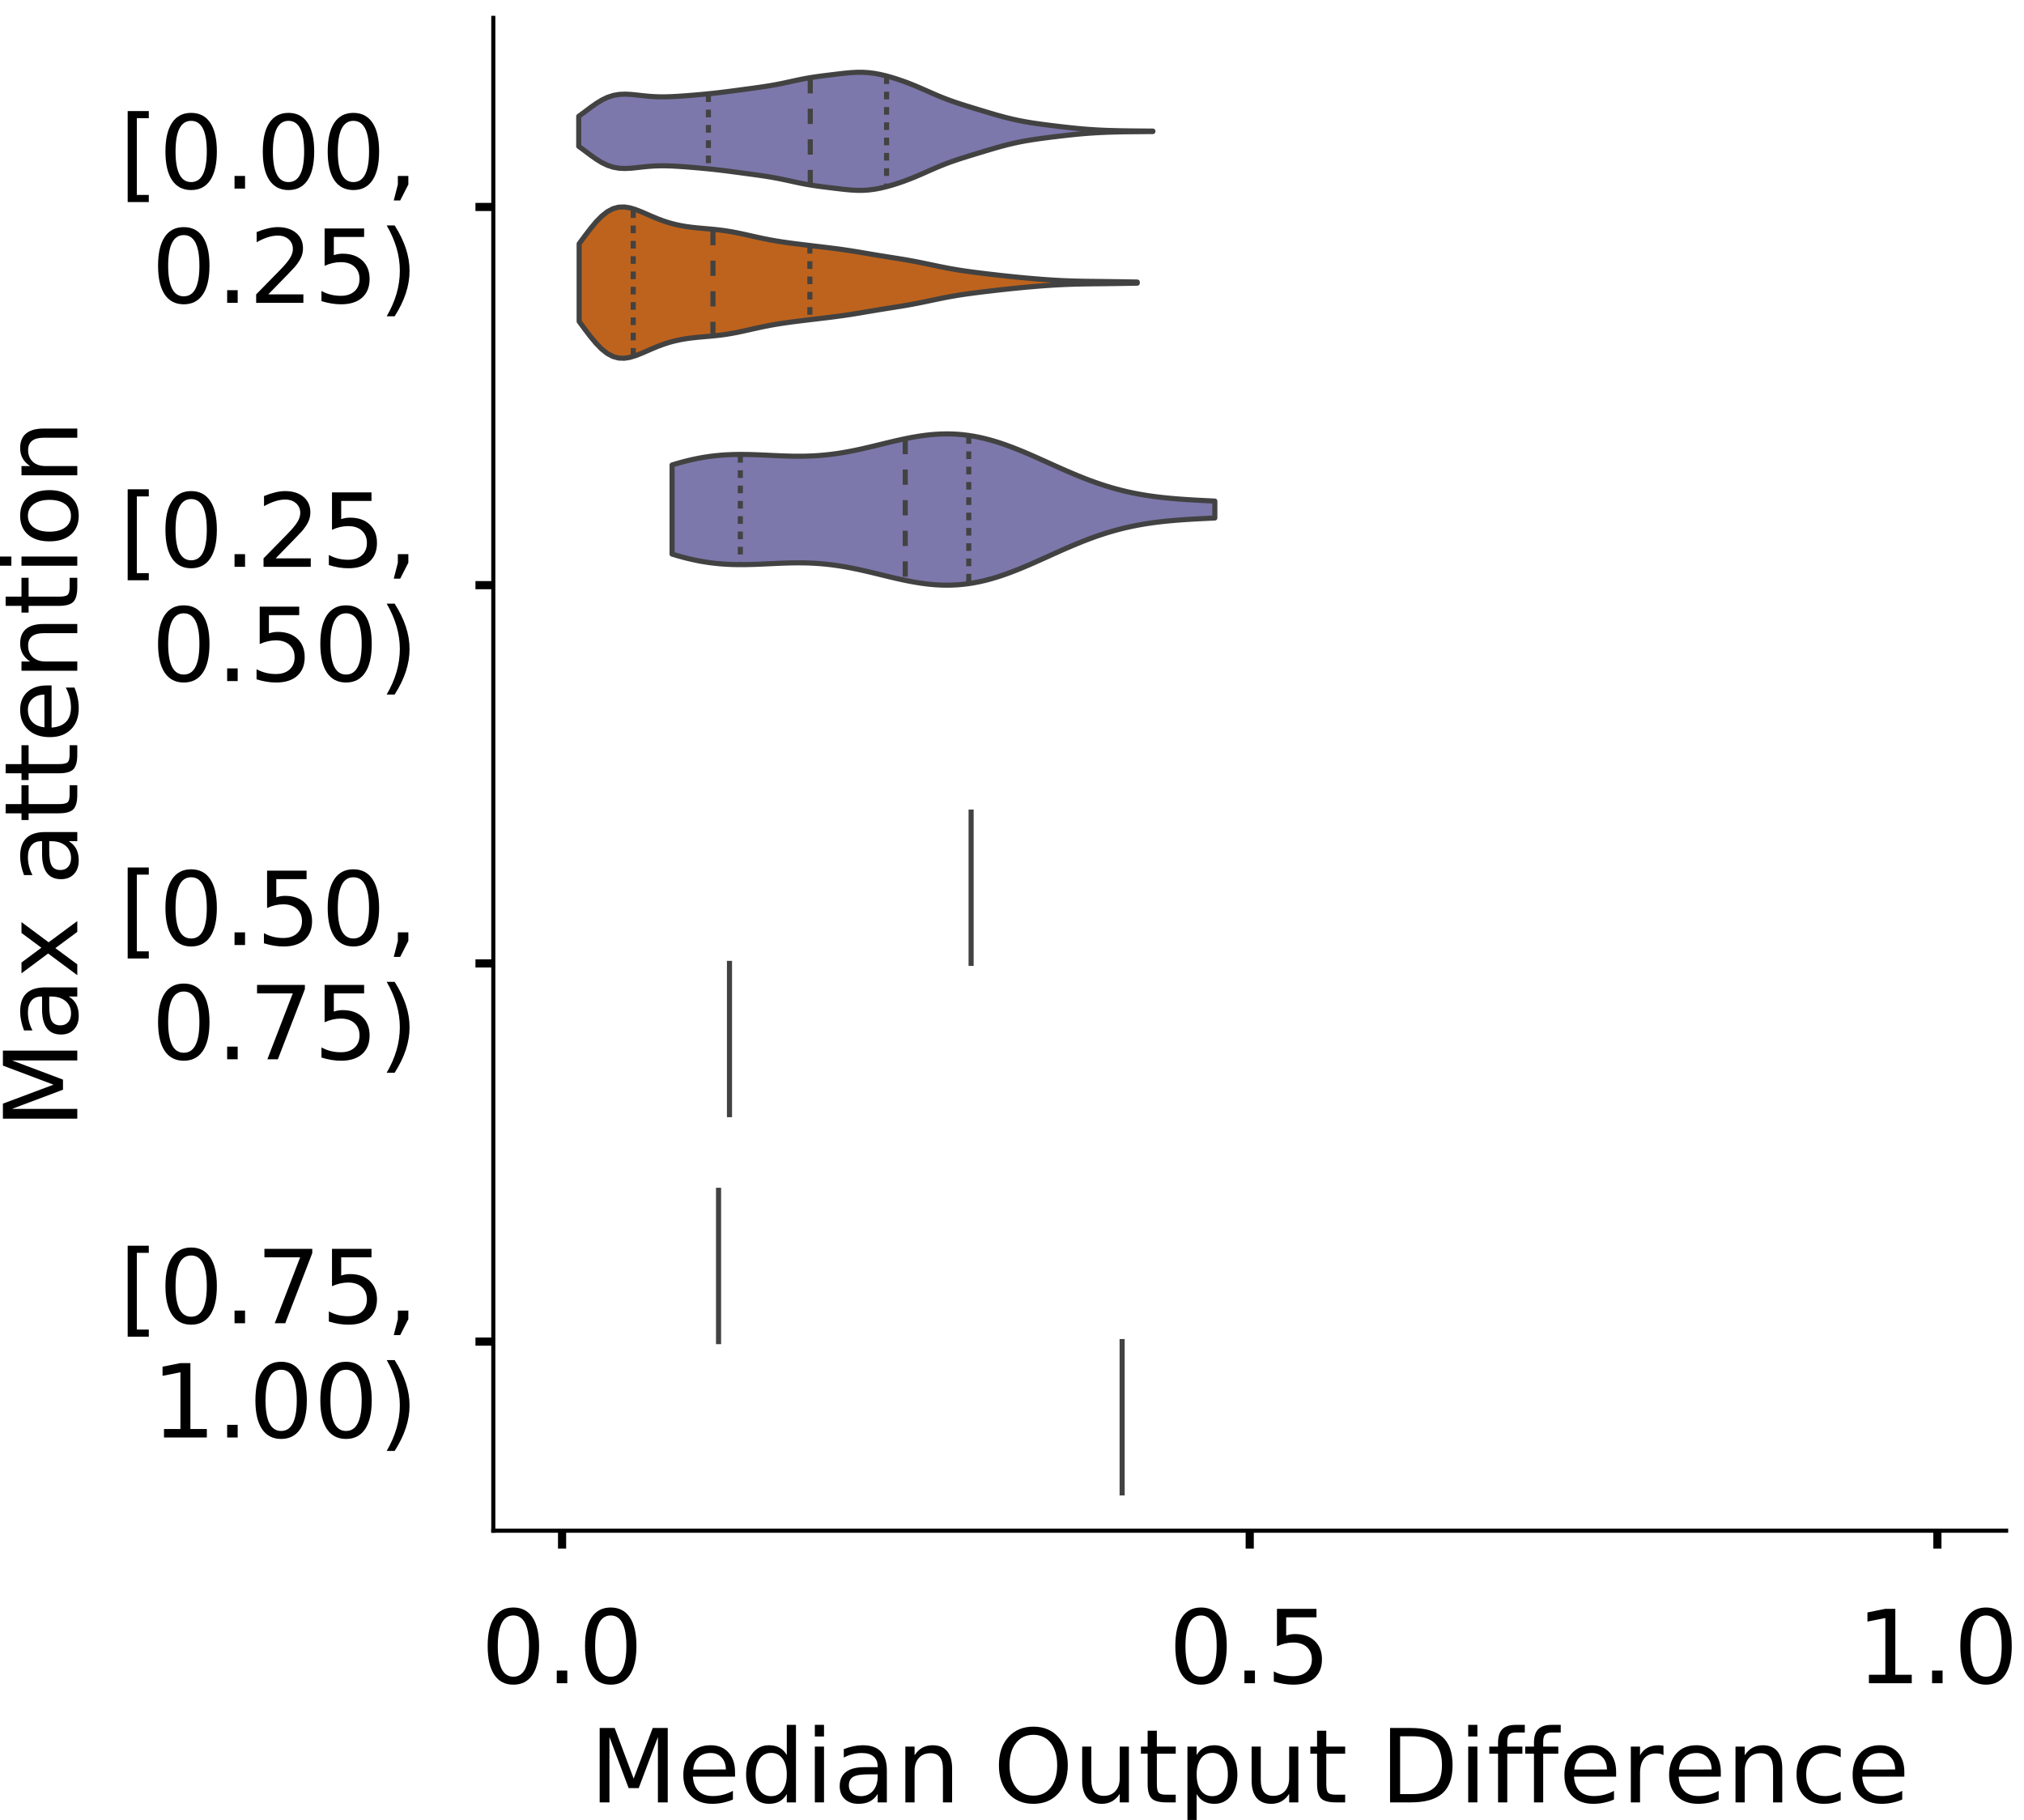 <?xml version="1.0" encoding="utf-8" standalone="no"?>
<!DOCTYPE svg PUBLIC "-//W3C//DTD SVG 1.1//EN"
  "http://www.w3.org/Graphics/SVG/1.1/DTD/svg11.dtd">
<!-- Created with matplotlib (https://matplotlib.org/) -->
<svg height="356.753pt" version="1.1" viewBox="0 0 396.753 356.753" width="396.753pt" xmlns="http://www.w3.org/2000/svg" xmlns:xlink="http://www.w3.org/1999/xlink">
 <defs>
  <style type="text/css">
*{stroke-linecap:butt;stroke-linejoin:round;}
  </style>
 </defs>
 <g id="figure_1">
  <g id="patch_1">
   <path d="M 0 356.753 
L 396.753 356.753 
L 396.753 0 
L 0 0 
z
" style="fill:#ffffff;"/>
  </g>
  <g id="axes_1">
   <g id="patch_2">
    <path d="M 96.7 300.053 
L 393.253 300.053 
L 393.253 3.5 
L 96.7 3.5 
z
" style="fill:#ffffff;"/>
   </g>
   <g id="PolyCollection_1">
    <defs>
     <path d="M 113.448 -328.065 
L 113.448 -333.958 
L 114.585 -334.793 
L 115.722 -335.648 
L 116.858 -336.454 
L 117.995 -337.152 
L 119.132 -337.694 
L 120.269 -338.058 
L 121.406 -338.251 
L 122.543 -338.299 
L 123.679 -338.244 
L 124.816 -338.132 
L 125.953 -338.003 
L 127.09 -337.889 
L 128.227 -337.809 
L 129.363 -337.771 
L 130.5 -337.773 
L 131.637 -337.808 
L 132.774 -337.868 
L 133.911 -337.944 
L 135.048 -338.03 
L 136.184 -338.123 
L 137.321 -338.223 
L 138.458 -338.33 
L 139.595 -338.446 
L 140.732 -338.571 
L 141.869 -338.707 
L 143.005 -338.851 
L 144.142 -339 
L 145.279 -339.153 
L 146.416 -339.306 
L 147.553 -339.459 
L 148.69 -339.617 
L 149.826 -339.783 
L 150.963 -339.965 
L 152.1 -340.167 
L 153.237 -340.391 
L 154.374 -340.632 
L 155.51 -340.88 
L 156.647 -341.123 
L 157.784 -341.349 
L 158.921 -341.549 
L 160.058 -341.723 
L 161.195 -341.876 
L 162.331 -342.018 
L 163.468 -342.156 
L 164.605 -342.292 
L 165.742 -342.419 
L 166.879 -342.522 
L 168.016 -342.582 
L 169.152 -342.581 
L 170.289 -342.51 
L 171.426 -342.366 
L 172.563 -342.153 
L 173.7 -341.884 
L 174.836 -341.567 
L 175.973 -341.211 
L 177.11 -340.82 
L 178.247 -340.395 
L 179.384 -339.938 
L 180.521 -339.453 
L 181.657 -338.952 
L 182.794 -338.45 
L 183.931 -337.962 
L 185.068 -337.501 
L 186.205 -337.072 
L 187.342 -336.674 
L 188.478 -336.301 
L 189.615 -335.945 
L 190.752 -335.596 
L 191.889 -335.249 
L 193.026 -334.904 
L 194.162 -334.563 
L 195.299 -334.23 
L 196.436 -333.913 
L 197.573 -333.617 
L 198.71 -333.347 
L 199.847 -333.105 
L 200.983 -332.889 
L 202.12 -332.698 
L 203.257 -332.527 
L 204.394 -332.37 
L 205.531 -332.222 
L 206.668 -332.081 
L 207.804 -331.944 
L 208.941 -331.813 
L 210.078 -331.69 
L 211.215 -331.576 
L 212.352 -331.473 
L 213.488 -331.384 
L 214.625 -331.309 
L 215.762 -331.247 
L 216.899 -331.198 
L 218.036 -331.16 
L 219.173 -331.132 
L 220.309 -331.111 
L 221.446 -331.095 
L 222.583 -331.083 
L 223.72 -331.074 
L 224.857 -331.065 
L 225.994 -331.057 
L 225.994 -330.967 
L 225.994 -330.967 
L 224.857 -330.959 
L 223.72 -330.95 
L 222.583 -330.94 
L 221.446 -330.928 
L 220.309 -330.913 
L 219.173 -330.892 
L 218.036 -330.863 
L 216.899 -330.826 
L 215.762 -330.777 
L 214.625 -330.715 
L 213.488 -330.64 
L 212.352 -330.55 
L 211.215 -330.448 
L 210.078 -330.334 
L 208.941 -330.21 
L 207.804 -330.079 
L 206.668 -329.943 
L 205.531 -329.802 
L 204.394 -329.654 
L 203.257 -329.497 
L 202.12 -329.325 
L 200.983 -329.134 
L 199.847 -328.919 
L 198.71 -328.677 
L 197.573 -328.406 
L 196.436 -328.11 
L 195.299 -327.793 
L 194.162 -327.461 
L 193.026 -327.12 
L 191.889 -326.775 
L 190.752 -326.428 
L 189.615 -326.079 
L 188.478 -325.722 
L 187.342 -325.35 
L 186.205 -324.952 
L 185.068 -324.523 
L 183.931 -324.061 
L 182.794 -323.573 
L 181.657 -323.071 
L 180.521 -322.571 
L 179.384 -322.086 
L 178.247 -321.629 
L 177.11 -321.203 
L 175.973 -320.812 
L 174.836 -320.457 
L 173.7 -320.14 
L 172.563 -319.87 
L 171.426 -319.658 
L 170.289 -319.513 
L 169.152 -319.442 
L 168.016 -319.442 
L 166.879 -319.502 
L 165.742 -319.605 
L 164.605 -319.731 
L 163.468 -319.868 
L 162.331 -320.006 
L 161.195 -320.148 
L 160.058 -320.301 
L 158.921 -320.475 
L 157.784 -320.675 
L 156.647 -320.9 
L 155.51 -321.143 
L 154.374 -321.392 
L 153.237 -321.633 
L 152.1 -321.857 
L 150.963 -322.059 
L 149.826 -322.241 
L 148.69 -322.407 
L 147.553 -322.564 
L 146.416 -322.718 
L 145.279 -322.871 
L 144.142 -323.023 
L 143.005 -323.173 
L 141.869 -323.317 
L 140.732 -323.452 
L 139.595 -323.578 
L 138.458 -323.693 
L 137.321 -323.8 
L 136.184 -323.9 
L 135.048 -323.994 
L 133.911 -324.08 
L 132.774 -324.156 
L 131.637 -324.215 
L 130.5 -324.251 
L 129.363 -324.253 
L 128.227 -324.214 
L 127.09 -324.135 
L 125.953 -324.021 
L 124.816 -323.892 
L 123.679 -323.779 
L 122.543 -323.724 
L 121.406 -323.773 
L 120.269 -323.965 
L 119.132 -324.33 
L 117.995 -324.872 
L 116.858 -325.569 
L 115.722 -326.376 
L 114.585 -327.23 
L 113.448 -328.065 
z
" id="mc14e6f92ee" style="stroke:#424242;"/>
    </defs>
    <g clip-path="url(#p7c2c8cb758)">
     <use style="fill:#7c78ab;stroke:#424242;" x="0" xlink:href="#mc14e6f92ee" y="356.753"/>
    </g>
   </g>
   <g id="PolyCollection_2">
    <defs>
     <path d="M 113.527 -293.739 
L 113.527 -308.974 
L 114.632 -310.469 
L 115.737 -311.923 
L 116.842 -313.253 
L 117.947 -314.382 
L 119.052 -315.255 
L 120.157 -315.842 
L 121.262 -316.143 
L 122.368 -316.184 
L 123.473 -316.011 
L 124.578 -315.679 
L 125.683 -315.248 
L 126.788 -314.77 
L 127.893 -314.288 
L 128.998 -313.833 
L 130.103 -313.424 
L 131.208 -313.071 
L 132.313 -312.775 
L 133.419 -312.535 
L 134.524 -312.345 
L 135.629 -312.197 
L 136.734 -312.079 
L 137.839 -311.979 
L 138.944 -311.884 
L 140.049 -311.781 
L 141.154 -311.659 
L 142.259 -311.509 
L 143.365 -311.329 
L 144.47 -311.121 
L 145.575 -310.889 
L 146.68 -310.643 
L 147.785 -310.394 
L 148.89 -310.15 
L 149.995 -309.919 
L 151.1 -309.706 
L 152.205 -309.513 
L 153.31 -309.338 
L 154.416 -309.178 
L 155.521 -309.03 
L 156.626 -308.889 
L 157.731 -308.754 
L 158.836 -308.621 
L 159.941 -308.49 
L 161.046 -308.359 
L 162.151 -308.226 
L 163.256 -308.089 
L 164.362 -307.944 
L 165.467 -307.79 
L 166.572 -307.625 
L 167.677 -307.449 
L 168.782 -307.266 
L 169.887 -307.079 
L 170.992 -306.891 
L 172.097 -306.707 
L 173.202 -306.527 
L 174.308 -306.352 
L 175.413 -306.177 
L 176.518 -306 
L 177.623 -305.814 
L 178.728 -305.618 
L 179.833 -305.407 
L 180.938 -305.185 
L 182.043 -304.955 
L 183.148 -304.722 
L 184.253 -304.493 
L 185.359 -304.273 
L 186.464 -304.067 
L 187.569 -303.877 
L 188.674 -303.703 
L 189.779 -303.543 
L 190.884 -303.394 
L 191.989 -303.254 
L 193.094 -303.119 
L 194.199 -302.988 
L 195.305 -302.861 
L 196.41 -302.737 
L 197.515 -302.618 
L 198.62 -302.503 
L 199.725 -302.393 
L 200.83 -302.288 
L 201.935 -302.189 
L 203.04 -302.095 
L 204.145 -302.006 
L 205.25 -301.925 
L 206.356 -301.852 
L 207.461 -301.788 
L 208.566 -301.734 
L 209.671 -301.691 
L 210.776 -301.657 
L 211.881 -301.631 
L 212.986 -301.611 
L 214.091 -301.596 
L 215.196 -301.583 
L 216.302 -301.57 
L 217.407 -301.556 
L 218.512 -301.541 
L 219.617 -301.525 
L 220.722 -301.507 
L 221.827 -301.488 
L 222.932 -301.469 
L 222.932 -301.244 
L 222.932 -301.244 
L 221.827 -301.225 
L 220.722 -301.206 
L 219.617 -301.188 
L 218.512 -301.172 
L 217.407 -301.157 
L 216.302 -301.143 
L 215.196 -301.13 
L 214.091 -301.117 
L 212.986 -301.102 
L 211.881 -301.082 
L 210.776 -301.056 
L 209.671 -301.022 
L 208.566 -300.979 
L 207.461 -300.925 
L 206.356 -300.861 
L 205.25 -300.788 
L 204.145 -300.707 
L 203.04 -300.618 
L 201.935 -300.524 
L 200.83 -300.425 
L 199.725 -300.32 
L 198.62 -300.21 
L 197.515 -300.095 
L 196.41 -299.976 
L 195.305 -299.852 
L 194.199 -299.725 
L 193.094 -299.594 
L 191.989 -299.459 
L 190.884 -299.319 
L 189.779 -299.17 
L 188.674 -299.01 
L 187.569 -298.836 
L 186.464 -298.646 
L 185.359 -298.44 
L 184.253 -298.22 
L 183.148 -297.991 
L 182.043 -297.758 
L 180.938 -297.528 
L 179.833 -297.306 
L 178.728 -297.095 
L 177.623 -296.899 
L 176.518 -296.713 
L 175.413 -296.536 
L 174.308 -296.361 
L 173.202 -296.186 
L 172.097 -296.006 
L 170.992 -295.822 
L 169.887 -295.634 
L 168.782 -295.447 
L 167.677 -295.264 
L 166.572 -295.088 
L 165.467 -294.923 
L 164.362 -294.769 
L 163.256 -294.624 
L 162.151 -294.487 
L 161.046 -294.354 
L 159.941 -294.223 
L 158.836 -294.092 
L 157.731 -293.959 
L 156.626 -293.824 
L 155.521 -293.683 
L 154.416 -293.535 
L 153.31 -293.375 
L 152.205 -293.2 
L 151.1 -293.007 
L 149.995 -292.794 
L 148.89 -292.563 
L 147.785 -292.319 
L 146.68 -292.07 
L 145.575 -291.824 
L 144.47 -291.592 
L 143.365 -291.384 
L 142.259 -291.204 
L 141.154 -291.054 
L 140.049 -290.932 
L 138.944 -290.829 
L 137.839 -290.734 
L 136.734 -290.634 
L 135.629 -290.516 
L 134.524 -290.368 
L 133.419 -290.178 
L 132.313 -289.938 
L 131.208 -289.642 
L 130.103 -289.289 
L 128.998 -288.88 
L 127.893 -288.425 
L 126.788 -287.943 
L 125.683 -287.465 
L 124.578 -287.034 
L 123.473 -286.702 
L 122.368 -286.529 
L 121.262 -286.57 
L 120.157 -286.871 
L 119.052 -287.458 
L 117.947 -288.331 
L 116.842 -289.46 
L 115.737 -290.79 
L 114.632 -292.244 
L 113.527 -293.739 
z
" id="m1b61171dc0" style="stroke:#424242;"/>
    </defs>
    <g clip-path="url(#p7c2c8cb758)">
     <use style="fill:#be631d;stroke:#424242;" x="0" xlink:href="#m1b61171dc0" y="356.753"/>
    </g>
   </g>
   <g id="PolyCollection_3">
    <defs>
     <path d="M 131.743 -248.138 
L 131.743 -265.609 
L 132.817 -265.93 
L 133.892 -266.229 
L 134.967 -266.501 
L 136.041 -266.746 
L 137.116 -266.963 
L 138.191 -267.15 
L 139.266 -267.307 
L 140.34 -267.434 
L 141.415 -267.533 
L 142.49 -267.604 
L 143.564 -267.65 
L 144.639 -267.672 
L 145.714 -267.673 
L 146.789 -267.657 
L 147.863 -267.627 
L 148.938 -267.586 
L 150.013 -267.538 
L 151.087 -267.488 
L 152.162 -267.438 
L 153.237 -267.393 
L 154.311 -267.357 
L 155.386 -267.332 
L 156.461 -267.322 
L 157.536 -267.33 
L 158.61 -267.358 
L 159.685 -267.407 
L 160.76 -267.479 
L 161.834 -267.575 
L 162.909 -267.695 
L 163.984 -267.838 
L 165.058 -268.005 
L 166.133 -268.192 
L 167.208 -268.399 
L 168.283 -268.623 
L 169.357 -268.862 
L 170.432 -269.111 
L 171.507 -269.369 
L 172.581 -269.63 
L 173.656 -269.892 
L 174.731 -270.15 
L 175.806 -270.4 
L 176.88 -270.639 
L 177.955 -270.861 
L 179.03 -271.065 
L 180.104 -271.245 
L 181.179 -271.4 
L 182.254 -271.525 
L 183.328 -271.618 
L 184.403 -271.678 
L 185.478 -271.701 
L 186.553 -271.687 
L 187.627 -271.635 
L 188.702 -271.544 
L 189.777 -271.414 
L 190.851 -271.245 
L 191.926 -271.038 
L 193.001 -270.794 
L 194.076 -270.515 
L 195.15 -270.203 
L 196.225 -269.86 
L 197.3 -269.488 
L 198.374 -269.09 
L 199.449 -268.67 
L 200.524 -268.23 
L 201.598 -267.774 
L 202.673 -267.305 
L 203.748 -266.827 
L 204.823 -266.344 
L 205.897 -265.858 
L 206.972 -265.374 
L 208.047 -264.894 
L 209.121 -264.422 
L 210.196 -263.96 
L 211.271 -263.512 
L 212.345 -263.079 
L 213.42 -262.664 
L 214.495 -262.269 
L 215.57 -261.895 
L 216.644 -261.544 
L 217.719 -261.216 
L 218.794 -260.911 
L 219.868 -260.63 
L 220.943 -260.373 
L 222.018 -260.139 
L 223.093 -259.928 
L 224.167 -259.738 
L 225.242 -259.568 
L 226.317 -259.418 
L 227.391 -259.284 
L 228.466 -259.166 
L 229.541 -259.063 
L 230.615 -258.971 
L 231.69 -258.89 
L 232.765 -258.817 
L 233.84 -258.752 
L 234.914 -258.692 
L 235.989 -258.636 
L 237.064 -258.583 
L 238.138 -258.531 
L 238.138 -255.216 
L 238.138 -255.216 
L 237.064 -255.164 
L 235.989 -255.111 
L 234.914 -255.055 
L 233.84 -254.995 
L 232.765 -254.93 
L 231.69 -254.857 
L 230.615 -254.776 
L 229.541 -254.684 
L 228.466 -254.581 
L 227.391 -254.463 
L 226.317 -254.329 
L 225.242 -254.179 
L 224.167 -254.009 
L 223.093 -253.819 
L 222.018 -253.608 
L 220.943 -253.374 
L 219.868 -253.117 
L 218.794 -252.836 
L 217.719 -252.531 
L 216.644 -252.203 
L 215.57 -251.852 
L 214.495 -251.478 
L 213.42 -251.083 
L 212.345 -250.668 
L 211.271 -250.235 
L 210.196 -249.787 
L 209.121 -249.325 
L 208.047 -248.853 
L 206.972 -248.373 
L 205.897 -247.889 
L 204.823 -247.403 
L 203.748 -246.92 
L 202.673 -246.442 
L 201.598 -245.973 
L 200.524 -245.517 
L 199.449 -245.077 
L 198.374 -244.657 
L 197.3 -244.259 
L 196.225 -243.887 
L 195.15 -243.544 
L 194.076 -243.232 
L 193.001 -242.953 
L 191.926 -242.709 
L 190.851 -242.502 
L 189.777 -242.333 
L 188.702 -242.203 
L 187.627 -242.112 
L 186.553 -242.06 
L 185.478 -242.046 
L 184.403 -242.069 
L 183.328 -242.129 
L 182.254 -242.222 
L 181.179 -242.347 
L 180.104 -242.502 
L 179.03 -242.682 
L 177.955 -242.886 
L 176.88 -243.108 
L 175.806 -243.347 
L 174.731 -243.597 
L 173.656 -243.855 
L 172.581 -244.117 
L 171.507 -244.378 
L 170.432 -244.636 
L 169.357 -244.885 
L 168.283 -245.124 
L 167.208 -245.348 
L 166.133 -245.555 
L 165.058 -245.742 
L 163.984 -245.909 
L 162.909 -246.052 
L 161.834 -246.172 
L 160.76 -246.268 
L 159.685 -246.34 
L 158.61 -246.389 
L 157.536 -246.417 
L 156.461 -246.425 
L 155.386 -246.415 
L 154.311 -246.39 
L 153.237 -246.354 
L 152.162 -246.309 
L 151.087 -246.259 
L 150.013 -246.209 
L 148.938 -246.161 
L 147.863 -246.12 
L 146.789 -246.09 
L 145.714 -246.074 
L 144.639 -246.075 
L 143.564 -246.097 
L 142.49 -246.143 
L 141.415 -246.214 
L 140.34 -246.313 
L 139.266 -246.44 
L 138.191 -246.597 
L 137.116 -246.784 
L 136.041 -247.001 
L 134.967 -247.246 
L 133.892 -247.518 
L 132.817 -247.817 
L 131.743 -248.138 
z
" id="m634c8cb259" style="stroke:#424242;"/>
    </defs>
    <g clip-path="url(#p7c2c8cb758)">
     <use style="fill:#7c78ab;stroke:#424242;" x="0" xlink:href="#m634c8cb259" y="356.753"/>
    </g>
   </g>
   <g id="patch_3">
    <path clip-path="url(#p7c2c8cb758)" d="M 110.18 40.569 
L 110.18 40.569 
L 110.18 40.569 
L 110.18 40.569 
z
" style="fill:#7c78ab;stroke:#424242;stroke-linejoin:miter;stroke-width:0.5;"/>
   </g>
   <g id="patch_4">
    <path clip-path="url(#p7c2c8cb758)" d="M 110.18 40.569 
L 110.18 40.569 
L 110.18 40.569 
L 110.18 40.569 
z
" style="fill:#be631d;stroke:#424242;stroke-linejoin:miter;stroke-width:0.5;"/>
   </g>
   <g id="matplotlib.axis_1">
    <g id="xtick_1">
     <g id="line2d_1">
      <defs>
       <path d="M 0 0 
L 0 3.5 
" id="mc633b888f5" style="stroke:#000000;stroke-width:1.6;"/>
      </defs>
      <g>
       <use style="stroke:#000000;stroke-width:1.6;" x="110.18" xlink:href="#mc633b888f5" y="300.053"/>
      </g>
     </g>
     <g id="text_1">
      <!-- 0.0 -->
      <defs>
       <path d="M 31.781 66.406 
Q 24.172 66.406 20.328 58.906 
Q 16.5 51.422 16.5 36.375 
Q 16.5 21.391 20.328 13.891 
Q 24.172 6.391 31.781 6.391 
Q 39.453 6.391 43.281 13.891 
Q 47.125 21.391 47.125 36.375 
Q 47.125 51.422 43.281 58.906 
Q 39.453 66.406 31.781 66.406 
z
M 31.781 74.219 
Q 44.047 74.219 50.516 64.516 
Q 56.984 54.828 56.984 36.375 
Q 56.984 17.969 50.516 8.266 
Q 44.047 -1.422 31.781 -1.422 
Q 19.531 -1.422 13.062 8.266 
Q 6.594 17.969 6.594 36.375 
Q 6.594 54.828 13.062 64.516 
Q 19.531 74.219 31.781 74.219 
z
" id="DejaVuSans-48"/>
       <path d="M 10.688 12.406 
L 21 12.406 
L 21 0 
L 10.688 0 
z
" id="DejaVuSans-46"/>
      </defs>
      <g transform="translate(94.277 329.95)scale(0.2 -0.2)">
       <use xlink:href="#DejaVuSans-48"/>
       <use x="63.623" xlink:href="#DejaVuSans-46"/>
       <use x="95.41" xlink:href="#DejaVuSans-48"/>
      </g>
     </g>
    </g>
    <g id="xtick_2">
     <g id="line2d_2">
      <g>
       <use style="stroke:#000000;stroke-width:1.6;" x="244.977" xlink:href="#mc633b888f5" y="300.053"/>
      </g>
     </g>
     <g id="text_2">
      <!-- 0.5 -->
      <defs>
       <path d="M 10.797 72.906 
L 49.516 72.906 
L 49.516 64.594 
L 19.828 64.594 
L 19.828 46.734 
Q 21.969 47.469 24.109 47.828 
Q 26.266 48.188 28.422 48.188 
Q 40.625 48.188 47.75 41.5 
Q 54.891 34.812 54.891 23.391 
Q 54.891 11.625 47.562 5.094 
Q 40.234 -1.422 26.906 -1.422 
Q 22.312 -1.422 17.547 -0.641 
Q 12.797 0.141 7.719 1.703 
L 7.719 11.625 
Q 12.109 9.234 16.797 8.062 
Q 21.484 6.891 26.703 6.891 
Q 35.156 6.891 40.078 11.328 
Q 45.016 15.766 45.016 23.391 
Q 45.016 31 40.078 35.438 
Q 35.156 39.891 26.703 39.891 
Q 22.75 39.891 18.812 39.016 
Q 14.891 38.141 10.797 36.281 
z
" id="DejaVuSans-53"/>
      </defs>
      <g transform="translate(229.074 329.95)scale(0.2 -0.2)">
       <use xlink:href="#DejaVuSans-48"/>
       <use x="63.623" xlink:href="#DejaVuSans-46"/>
       <use x="95.41" xlink:href="#DejaVuSans-53"/>
      </g>
     </g>
    </g>
    <g id="xtick_3">
     <g id="line2d_3">
      <g>
       <use style="stroke:#000000;stroke-width:1.6;" x="379.774" xlink:href="#mc633b888f5" y="300.053"/>
      </g>
     </g>
     <g id="text_3">
      <!-- 1.0 -->
      <defs>
       <path d="M 12.406 8.297 
L 28.516 8.297 
L 28.516 63.922 
L 10.984 60.406 
L 10.984 69.391 
L 28.422 72.906 
L 38.281 72.906 
L 38.281 8.297 
L 54.391 8.297 
L 54.391 0 
L 12.406 0 
z
" id="DejaVuSans-49"/>
      </defs>
      <g transform="translate(363.871 329.95)scale(0.2 -0.2)">
       <use xlink:href="#DejaVuSans-49"/>
       <use x="63.623" xlink:href="#DejaVuSans-46"/>
       <use x="95.41" xlink:href="#DejaVuSans-48"/>
      </g>
     </g>
    </g>
    <g id="text_4">
     <!-- Median Output Difference -->
     <defs>
      <path d="M 9.812 72.906 
L 24.516 72.906 
L 43.109 23.297 
L 61.812 72.906 
L 76.516 72.906 
L 76.516 0 
L 66.891 0 
L 66.891 64.016 
L 48.094 14.016 
L 38.188 14.016 
L 19.391 64.016 
L 19.391 0 
L 9.812 0 
z
" id="DejaVuSans-77"/>
      <path d="M 56.203 29.594 
L 56.203 25.203 
L 14.891 25.203 
Q 15.484 15.922 20.484 11.062 
Q 25.484 6.203 34.422 6.203 
Q 39.594 6.203 44.453 7.469 
Q 49.312 8.734 54.109 11.281 
L 54.109 2.781 
Q 49.266 0.734 44.188 -0.344 
Q 39.109 -1.422 33.891 -1.422 
Q 20.797 -1.422 13.156 6.188 
Q 5.516 13.812 5.516 26.812 
Q 5.516 40.234 12.766 48.109 
Q 20.016 56 32.328 56 
Q 43.359 56 49.781 48.891 
Q 56.203 41.797 56.203 29.594 
z
M 47.219 32.234 
Q 47.125 39.594 43.094 43.984 
Q 39.062 48.391 32.422 48.391 
Q 24.906 48.391 20.391 44.141 
Q 15.875 39.891 15.188 32.172 
z
" id="DejaVuSans-101"/>
      <path d="M 45.406 46.391 
L 45.406 75.984 
L 54.391 75.984 
L 54.391 0 
L 45.406 0 
L 45.406 8.203 
Q 42.578 3.328 38.25 0.953 
Q 33.938 -1.422 27.875 -1.422 
Q 17.969 -1.422 11.734 6.484 
Q 5.516 14.406 5.516 27.297 
Q 5.516 40.188 11.734 48.094 
Q 17.969 56 27.875 56 
Q 33.938 56 38.25 53.625 
Q 42.578 51.266 45.406 46.391 
z
M 14.797 27.297 
Q 14.797 17.391 18.875 11.75 
Q 22.953 6.109 30.078 6.109 
Q 37.203 6.109 41.297 11.75 
Q 45.406 17.391 45.406 27.297 
Q 45.406 37.203 41.297 42.844 
Q 37.203 48.484 30.078 48.484 
Q 22.953 48.484 18.875 42.844 
Q 14.797 37.203 14.797 27.297 
z
" id="DejaVuSans-100"/>
      <path d="M 9.422 54.688 
L 18.406 54.688 
L 18.406 0 
L 9.422 0 
z
M 9.422 75.984 
L 18.406 75.984 
L 18.406 64.594 
L 9.422 64.594 
z
" id="DejaVuSans-105"/>
      <path d="M 34.281 27.484 
Q 23.391 27.484 19.188 25 
Q 14.984 22.516 14.984 16.5 
Q 14.984 11.719 18.141 8.906 
Q 21.297 6.109 26.703 6.109 
Q 34.188 6.109 38.703 11.406 
Q 43.219 16.703 43.219 25.484 
L 43.219 27.484 
z
M 52.203 31.203 
L 52.203 0 
L 43.219 0 
L 43.219 8.297 
Q 40.141 3.328 35.547 0.953 
Q 30.953 -1.422 24.312 -1.422 
Q 15.922 -1.422 10.953 3.297 
Q 6 8.016 6 15.922 
Q 6 25.141 12.172 29.828 
Q 18.359 34.516 30.609 34.516 
L 43.219 34.516 
L 43.219 35.406 
Q 43.219 41.609 39.141 45 
Q 35.062 48.391 27.688 48.391 
Q 23 48.391 18.547 47.266 
Q 14.109 46.141 10.016 43.891 
L 10.016 52.203 
Q 14.938 54.109 19.578 55.047 
Q 24.219 56 28.609 56 
Q 40.484 56 46.344 49.844 
Q 52.203 43.703 52.203 31.203 
z
" id="DejaVuSans-97"/>
      <path d="M 54.891 33.016 
L 54.891 0 
L 45.906 0 
L 45.906 32.719 
Q 45.906 40.484 42.875 44.328 
Q 39.844 48.188 33.797 48.188 
Q 26.516 48.188 22.312 43.547 
Q 18.109 38.922 18.109 30.906 
L 18.109 0 
L 9.078 0 
L 9.078 54.688 
L 18.109 54.688 
L 18.109 46.188 
Q 21.344 51.125 25.703 53.562 
Q 30.078 56 35.797 56 
Q 45.219 56 50.047 50.172 
Q 54.891 44.344 54.891 33.016 
z
" id="DejaVuSans-110"/>
      <path id="DejaVuSans-32"/>
      <path d="M 39.406 66.219 
Q 28.656 66.219 22.328 58.203 
Q 16.016 50.203 16.016 36.375 
Q 16.016 22.609 22.328 14.594 
Q 28.656 6.594 39.406 6.594 
Q 50.141 6.594 56.422 14.594 
Q 62.703 22.609 62.703 36.375 
Q 62.703 50.203 56.422 58.203 
Q 50.141 66.219 39.406 66.219 
z
M 39.406 74.219 
Q 54.734 74.219 63.906 63.938 
Q 73.094 53.656 73.094 36.375 
Q 73.094 19.141 63.906 8.859 
Q 54.734 -1.422 39.406 -1.422 
Q 24.031 -1.422 14.812 8.828 
Q 5.609 19.094 5.609 36.375 
Q 5.609 53.656 14.812 63.938 
Q 24.031 74.219 39.406 74.219 
z
" id="DejaVuSans-79"/>
      <path d="M 8.5 21.578 
L 8.5 54.688 
L 17.484 54.688 
L 17.484 21.922 
Q 17.484 14.156 20.5 10.266 
Q 23.531 6.391 29.594 6.391 
Q 36.859 6.391 41.078 11.031 
Q 45.312 15.672 45.312 23.688 
L 45.312 54.688 
L 54.297 54.688 
L 54.297 0 
L 45.312 0 
L 45.312 8.406 
Q 42.047 3.422 37.719 1 
Q 33.406 -1.422 27.688 -1.422 
Q 18.266 -1.422 13.375 4.438 
Q 8.5 10.297 8.5 21.578 
z
M 31.109 56 
z
" id="DejaVuSans-117"/>
      <path d="M 18.312 70.219 
L 18.312 54.688 
L 36.812 54.688 
L 36.812 47.703 
L 18.312 47.703 
L 18.312 18.016 
Q 18.312 11.328 20.141 9.422 
Q 21.969 7.516 27.594 7.516 
L 36.812 7.516 
L 36.812 0 
L 27.594 0 
Q 17.188 0 13.234 3.875 
Q 9.281 7.766 9.281 18.016 
L 9.281 47.703 
L 2.688 47.703 
L 2.688 54.688 
L 9.281 54.688 
L 9.281 70.219 
z
" id="DejaVuSans-116"/>
      <path d="M 18.109 8.203 
L 18.109 -20.797 
L 9.078 -20.797 
L 9.078 54.688 
L 18.109 54.688 
L 18.109 46.391 
Q 20.953 51.266 25.266 53.625 
Q 29.594 56 35.594 56 
Q 45.562 56 51.781 48.094 
Q 58.016 40.188 58.016 27.297 
Q 58.016 14.406 51.781 6.484 
Q 45.562 -1.422 35.594 -1.422 
Q 29.594 -1.422 25.266 0.953 
Q 20.953 3.328 18.109 8.203 
z
M 48.688 27.297 
Q 48.688 37.203 44.609 42.844 
Q 40.531 48.484 33.406 48.484 
Q 26.266 48.484 22.188 42.844 
Q 18.109 37.203 18.109 27.297 
Q 18.109 17.391 22.188 11.75 
Q 26.266 6.109 33.406 6.109 
Q 40.531 6.109 44.609 11.75 
Q 48.688 17.391 48.688 27.297 
z
" id="DejaVuSans-112"/>
      <path d="M 19.672 64.797 
L 19.672 8.109 
L 31.594 8.109 
Q 46.688 8.109 53.688 14.938 
Q 60.688 21.781 60.688 36.531 
Q 60.688 51.172 53.688 57.984 
Q 46.688 64.797 31.594 64.797 
z
M 9.812 72.906 
L 30.078 72.906 
Q 51.266 72.906 61.172 64.094 
Q 71.094 55.281 71.094 36.531 
Q 71.094 17.672 61.125 8.828 
Q 51.172 0 30.078 0 
L 9.812 0 
z
" id="DejaVuSans-68"/>
      <path d="M 37.109 75.984 
L 37.109 68.5 
L 28.516 68.5 
Q 23.688 68.5 21.797 66.547 
Q 19.922 64.594 19.922 59.516 
L 19.922 54.688 
L 34.719 54.688 
L 34.719 47.703 
L 19.922 47.703 
L 19.922 0 
L 10.891 0 
L 10.891 47.703 
L 2.297 47.703 
L 2.297 54.688 
L 10.891 54.688 
L 10.891 58.5 
Q 10.891 67.625 15.141 71.797 
Q 19.391 75.984 28.609 75.984 
z
" id="DejaVuSans-102"/>
      <path d="M 41.109 46.297 
Q 39.594 47.172 37.812 47.578 
Q 36.031 48 33.891 48 
Q 26.266 48 22.188 43.047 
Q 18.109 38.094 18.109 28.812 
L 18.109 0 
L 9.078 0 
L 9.078 54.688 
L 18.109 54.688 
L 18.109 46.188 
Q 20.953 51.172 25.484 53.578 
Q 30.031 56 36.531 56 
Q 37.453 56 38.578 55.875 
Q 39.703 55.766 41.062 55.516 
z
" id="DejaVuSans-114"/>
      <path d="M 48.781 52.594 
L 48.781 44.188 
Q 44.969 46.297 41.141 47.344 
Q 37.312 48.391 33.406 48.391 
Q 24.656 48.391 19.812 42.844 
Q 14.984 37.312 14.984 27.297 
Q 14.984 17.281 19.812 11.734 
Q 24.656 6.203 33.406 6.203 
Q 37.312 6.203 41.141 7.25 
Q 44.969 8.297 48.781 10.406 
L 48.781 2.094 
Q 45.016 0.344 40.984 -0.531 
Q 36.969 -1.422 32.422 -1.422 
Q 20.062 -1.422 12.781 6.344 
Q 5.516 14.109 5.516 27.297 
Q 5.516 40.672 12.859 48.328 
Q 20.219 56 33.016 56 
Q 37.156 56 41.109 55.141 
Q 45.062 54.297 48.781 52.594 
z
" id="DejaVuSans-99"/>
     </defs>
     <g transform="translate(115.589 353.306)scale(0.2 -0.2)">
      <use xlink:href="#DejaVuSans-77"/>
      <use x="86.279" xlink:href="#DejaVuSans-101"/>
      <use x="147.803" xlink:href="#DejaVuSans-100"/>
      <use x="211.279" xlink:href="#DejaVuSans-105"/>
      <use x="239.062" xlink:href="#DejaVuSans-97"/>
      <use x="300.342" xlink:href="#DejaVuSans-110"/>
      <use x="363.721" xlink:href="#DejaVuSans-32"/>
      <use x="395.508" xlink:href="#DejaVuSans-79"/>
      <use x="474.219" xlink:href="#DejaVuSans-117"/>
      <use x="537.598" xlink:href="#DejaVuSans-116"/>
      <use x="576.807" xlink:href="#DejaVuSans-112"/>
      <use x="640.283" xlink:href="#DejaVuSans-117"/>
      <use x="703.662" xlink:href="#DejaVuSans-116"/>
      <use x="742.871" xlink:href="#DejaVuSans-32"/>
      <use x="774.658" xlink:href="#DejaVuSans-68"/>
      <use x="851.66" xlink:href="#DejaVuSans-105"/>
      <use x="879.443" xlink:href="#DejaVuSans-102"/>
      <use x="914.648" xlink:href="#DejaVuSans-102"/>
      <use x="949.854" xlink:href="#DejaVuSans-101"/>
      <use x="1011.377" xlink:href="#DejaVuSans-114"/>
      <use x="1052.459" xlink:href="#DejaVuSans-101"/>
      <use x="1113.982" xlink:href="#DejaVuSans-110"/>
      <use x="1177.361" xlink:href="#DejaVuSans-99"/>
      <use x="1232.342" xlink:href="#DejaVuSans-101"/>
     </g>
    </g>
   </g>
   <g id="matplotlib.axis_2">
    <g id="ytick_1">
     <g id="line2d_4">
      <defs>
       <path d="M 0 0 
L -3.5 0 
" id="mc368d9e4ef" style="stroke:#000000;stroke-width:1.6;"/>
      </defs>
      <g>
       <use style="stroke:#000000;stroke-width:1.6;" x="96.7" xlink:href="#mc368d9e4ef" y="40.569"/>
      </g>
     </g>
     <g id="text_5">
      <!-- [0.00, -->
      <defs>
       <path d="M 8.594 75.984 
L 29.297 75.984 
L 29.297 69 
L 17.578 69 
L 17.578 -6.203 
L 29.297 -6.203 
L 29.297 -13.188 
L 8.594 -13.188 
z
" id="DejaVuSans-91"/>
       <path d="M 11.719 12.406 
L 22.016 12.406 
L 22.016 4 
L 14.016 -11.625 
L 7.719 -11.625 
L 11.719 4 
z
" id="DejaVuSans-44"/>
      </defs>
      <g transform="translate(23.309 36.97)scale(0.2 -0.2)">
       <use xlink:href="#DejaVuSans-91"/>
       <use x="39.014" xlink:href="#DejaVuSans-48"/>
       <use x="102.637" xlink:href="#DejaVuSans-46"/>
       <use x="134.424" xlink:href="#DejaVuSans-48"/>
       <use x="198.047" xlink:href="#DejaVuSans-48"/>
       <use x="261.67" xlink:href="#DejaVuSans-44"/>
      </g>
      <!-- 0.25) -->
      <defs>
       <path d="M 19.188 8.297 
L 53.609 8.297 
L 53.609 0 
L 7.328 0 
L 7.328 8.297 
Q 12.938 14.109 22.625 23.891 
Q 32.328 33.688 34.812 36.531 
Q 39.547 41.844 41.422 45.531 
Q 43.312 49.219 43.312 52.781 
Q 43.312 58.594 39.234 62.25 
Q 35.156 65.922 28.609 65.922 
Q 23.969 65.922 18.812 64.312 
Q 13.672 62.703 7.812 59.422 
L 7.812 69.391 
Q 13.766 71.781 18.938 73 
Q 24.125 74.219 28.422 74.219 
Q 39.75 74.219 46.484 68.547 
Q 53.219 62.891 53.219 53.422 
Q 53.219 48.922 51.531 44.891 
Q 49.859 40.875 45.406 35.406 
Q 44.188 33.984 37.641 27.219 
Q 31.109 20.453 19.188 8.297 
z
" id="DejaVuSans-50"/>
       <path d="M 8.016 75.875 
L 15.828 75.875 
Q 23.141 64.359 26.781 53.312 
Q 30.422 42.281 30.422 31.391 
Q 30.422 20.453 26.781 9.375 
Q 23.141 -1.703 15.828 -13.188 
L 8.016 -13.188 
Q 14.5 -2 17.703 9.062 
Q 20.906 20.125 20.906 31.391 
Q 20.906 42.672 17.703 53.656 
Q 14.5 64.656 8.016 75.875 
z
" id="DejaVuSans-41"/>
      </defs>
      <g transform="translate(29.666 59.365)scale(0.2 -0.2)">
       <use xlink:href="#DejaVuSans-48"/>
       <use x="63.623" xlink:href="#DejaVuSans-46"/>
       <use x="95.41" xlink:href="#DejaVuSans-50"/>
       <use x="159.033" xlink:href="#DejaVuSans-53"/>
       <use x="222.656" xlink:href="#DejaVuSans-41"/>
      </g>
     </g>
    </g>
    <g id="ytick_2">
     <g id="line2d_5">
      <g>
       <use style="stroke:#000000;stroke-width:1.6;" x="96.7" xlink:href="#mc368d9e4ef" y="114.707"/>
      </g>
     </g>
     <g id="text_6">
      <!-- [0.25, -->
      <g transform="translate(23.309 111.108)scale(0.2 -0.2)">
       <use xlink:href="#DejaVuSans-91"/>
       <use x="39.014" xlink:href="#DejaVuSans-48"/>
       <use x="102.637" xlink:href="#DejaVuSans-46"/>
       <use x="134.424" xlink:href="#DejaVuSans-50"/>
       <use x="198.047" xlink:href="#DejaVuSans-53"/>
       <use x="261.67" xlink:href="#DejaVuSans-44"/>
      </g>
      <!-- 0.50) -->
      <g transform="translate(29.666 133.504)scale(0.2 -0.2)">
       <use xlink:href="#DejaVuSans-48"/>
       <use x="63.623" xlink:href="#DejaVuSans-46"/>
       <use x="95.41" xlink:href="#DejaVuSans-53"/>
       <use x="159.033" xlink:href="#DejaVuSans-48"/>
       <use x="222.656" xlink:href="#DejaVuSans-41"/>
      </g>
     </g>
    </g>
    <g id="ytick_3">
     <g id="line2d_6">
      <g>
       <use style="stroke:#000000;stroke-width:1.6;" x="96.7" xlink:href="#mc368d9e4ef" y="188.846"/>
      </g>
     </g>
     <g id="text_7">
      <!-- [0.50, -->
      <g transform="translate(23.309 185.246)scale(0.2 -0.2)">
       <use xlink:href="#DejaVuSans-91"/>
       <use x="39.014" xlink:href="#DejaVuSans-48"/>
       <use x="102.637" xlink:href="#DejaVuSans-46"/>
       <use x="134.424" xlink:href="#DejaVuSans-53"/>
       <use x="198.047" xlink:href="#DejaVuSans-48"/>
       <use x="261.67" xlink:href="#DejaVuSans-44"/>
      </g>
      <!-- 0.75) -->
      <defs>
       <path d="M 8.203 72.906 
L 55.078 72.906 
L 55.078 68.703 
L 28.609 0 
L 18.312 0 
L 43.219 64.594 
L 8.203 64.594 
z
" id="DejaVuSans-55"/>
      </defs>
      <g transform="translate(29.666 207.642)scale(0.2 -0.2)">
       <use xlink:href="#DejaVuSans-48"/>
       <use x="63.623" xlink:href="#DejaVuSans-46"/>
       <use x="95.41" xlink:href="#DejaVuSans-55"/>
       <use x="159.033" xlink:href="#DejaVuSans-53"/>
       <use x="222.656" xlink:href="#DejaVuSans-41"/>
      </g>
     </g>
    </g>
    <g id="ytick_4">
     <g id="line2d_7">
      <g>
       <use style="stroke:#000000;stroke-width:1.6;" x="96.7" xlink:href="#mc368d9e4ef" y="262.984"/>
      </g>
     </g>
     <g id="text_8">
      <!-- [0.75, -->
      <g transform="translate(23.309 259.385)scale(0.2 -0.2)">
       <use xlink:href="#DejaVuSans-91"/>
       <use x="39.014" xlink:href="#DejaVuSans-48"/>
       <use x="102.637" xlink:href="#DejaVuSans-46"/>
       <use x="134.424" xlink:href="#DejaVuSans-55"/>
       <use x="198.047" xlink:href="#DejaVuSans-53"/>
       <use x="261.67" xlink:href="#DejaVuSans-44"/>
      </g>
      <!-- 1.00) -->
      <g transform="translate(29.666 281.78)scale(0.2 -0.2)">
       <use xlink:href="#DejaVuSans-49"/>
       <use x="63.623" xlink:href="#DejaVuSans-46"/>
       <use x="95.41" xlink:href="#DejaVuSans-48"/>
       <use x="159.033" xlink:href="#DejaVuSans-48"/>
       <use x="222.656" xlink:href="#DejaVuSans-41"/>
      </g>
     </g>
    </g>
    <g id="text_9">
     <!-- Max attention -->
     <defs>
      <path d="M 54.891 54.688 
L 35.109 28.078 
L 55.906 0 
L 45.312 0 
L 29.391 21.484 
L 13.484 0 
L 2.875 0 
L 24.125 28.609 
L 4.688 54.688 
L 15.281 54.688 
L 29.781 35.203 
L 44.281 54.688 
z
" id="DejaVuSans-120"/>
      <path d="M 30.609 48.391 
Q 23.391 48.391 19.188 42.75 
Q 14.984 37.109 14.984 27.297 
Q 14.984 17.484 19.156 11.844 
Q 23.344 6.203 30.609 6.203 
Q 37.797 6.203 41.984 11.859 
Q 46.188 17.531 46.188 27.297 
Q 46.188 37.016 41.984 42.703 
Q 37.797 48.391 30.609 48.391 
z
M 30.609 56 
Q 42.328 56 49.016 48.375 
Q 55.719 40.766 55.719 27.297 
Q 55.719 13.875 49.016 6.219 
Q 42.328 -1.422 30.609 -1.422 
Q 18.844 -1.422 12.172 6.219 
Q 5.516 13.875 5.516 27.297 
Q 5.516 40.766 12.172 48.375 
Q 18.844 56 30.609 56 
z
" id="DejaVuSans-111"/>
     </defs>
     <g transform="translate(15.15 221.244)rotate(-90)scale(0.2 -0.2)">
      <use xlink:href="#DejaVuSans-77"/>
      <use x="86.279" xlink:href="#DejaVuSans-97"/>
      <use x="147.559" xlink:href="#DejaVuSans-120"/>
      <use x="206.738" xlink:href="#DejaVuSans-32"/>
      <use x="238.525" xlink:href="#DejaVuSans-97"/>
      <use x="299.805" xlink:href="#DejaVuSans-116"/>
      <use x="339.014" xlink:href="#DejaVuSans-116"/>
      <use x="378.223" xlink:href="#DejaVuSans-101"/>
      <use x="439.746" xlink:href="#DejaVuSans-110"/>
      <use x="503.125" xlink:href="#DejaVuSans-116"/>
      <use x="542.334" xlink:href="#DejaVuSans-105"/>
      <use x="570.117" xlink:href="#DejaVuSans-111"/>
      <use x="631.299" xlink:href="#DejaVuSans-110"/>
     </g>
    </g>
   </g>
   <g id="line2d_8">
    <path clip-path="url(#p7c2c8cb758)" d="M 138.867 18.496 
L 138.867 32.987 
" style="fill:none;stroke:#424242;stroke-dasharray:1.5,1.5;stroke-dashoffset:0;"/>
   </g>
   <g id="line2d_9">
    <path clip-path="url(#p7c2c8cb758)" d="M 158.832 15.31 
L 158.832 36.173 
" style="fill:none;stroke:#424242;stroke-dasharray:3,3;stroke-dashoffset:0;"/>
   </g>
   <g id="line2d_10">
    <path clip-path="url(#p7c2c8cb758)" d="M 173.793 14.978 
L 173.793 36.505 
" style="fill:none;stroke:#424242;stroke-dasharray:1.5,1.5;stroke-dashoffset:0;"/>
   </g>
   <g id="line2d_11">
    <path clip-path="url(#p7c2c8cb758)" d="M 124.129 41.218 
L 124.129 69.576 
" style="fill:none;stroke:#424242;stroke-dasharray:1.5,1.5;stroke-dashoffset:0;"/>
   </g>
   <g id="line2d_12">
    <path clip-path="url(#p7c2c8cb758)" d="M 139.761 45.076 
L 139.761 65.717 
" style="fill:none;stroke:#424242;stroke-dasharray:3,3;stroke-dashoffset:0;"/>
   </g>
   <g id="line2d_13">
    <path clip-path="url(#p7c2c8cb758)" d="M 158.758 48.205 
L 158.758 62.589 
" style="fill:none;stroke:#424242;stroke-dasharray:1.5,1.5;stroke-dashoffset:0;"/>
   </g>
   <g id="line2d_14">
    <path clip-path="url(#p7c2c8cb758)" d="M 145.124 89.19 
L 145.124 110.57 
" style="fill:none;stroke:#424242;stroke-dasharray:1.5,1.5;stroke-dashoffset:0;"/>
   </g>
   <g id="line2d_15">
    <path clip-path="url(#p7c2c8cb758)" d="M 177.453 86.032 
L 177.453 113.728 
" style="fill:none;stroke:#424242;stroke-dasharray:3,3;stroke-dashoffset:0;"/>
   </g>
   <g id="line2d_16">
    <path clip-path="url(#p7c2c8cb758)" d="M 189.899 85.485 
L 189.899 114.274 
" style="fill:none;stroke:#424242;stroke-dasharray:1.5,1.5;stroke-dashoffset:0;"/>
   </g>
   <g id="line2d_17">
    <path clip-path="url(#p7c2c8cb758)" d="M 190.362 159.19 
L 190.362 188.846 
" style="fill:none;stroke:#424242;stroke-linecap:square;"/>
   </g>
   <g id="line2d_18">
    <path clip-path="url(#p7c2c8cb758)" d="M 142.997 188.846 
L 142.997 218.501 
" style="fill:none;stroke:#424242;stroke-linecap:square;"/>
   </g>
   <g id="line2d_19">
    <path clip-path="url(#p7c2c8cb758)" d="M 140.854 233.329 
L 140.854 262.984 
" style="fill:none;stroke:#424242;stroke-linecap:square;"/>
   </g>
   <g id="line2d_20">
    <path clip-path="url(#p7c2c8cb758)" d="M 219.966 262.984 
L 219.966 292.639 
" style="fill:none;stroke:#424242;stroke-linecap:square;"/>
   </g>
   <g id="patch_5">
    <path d="M 96.7 300.053 
L 96.7 3.5 
" style="fill:none;stroke:#000000;stroke-linecap:square;stroke-linejoin:miter;stroke-width:0.8;"/>
   </g>
   <g id="patch_6">
    <path d="M 96.7 300.053 
L 393.253 300.053 
" style="fill:none;stroke:#000000;stroke-linecap:square;stroke-linejoin:miter;stroke-width:0.8;"/>
   </g>
  </g>
 </g>
 <defs>
  <clipPath id="p7c2c8cb758">
   <rect height="296.553" width="296.553" x="96.7" y="3.5"/>
  </clipPath>
 </defs>
</svg>
